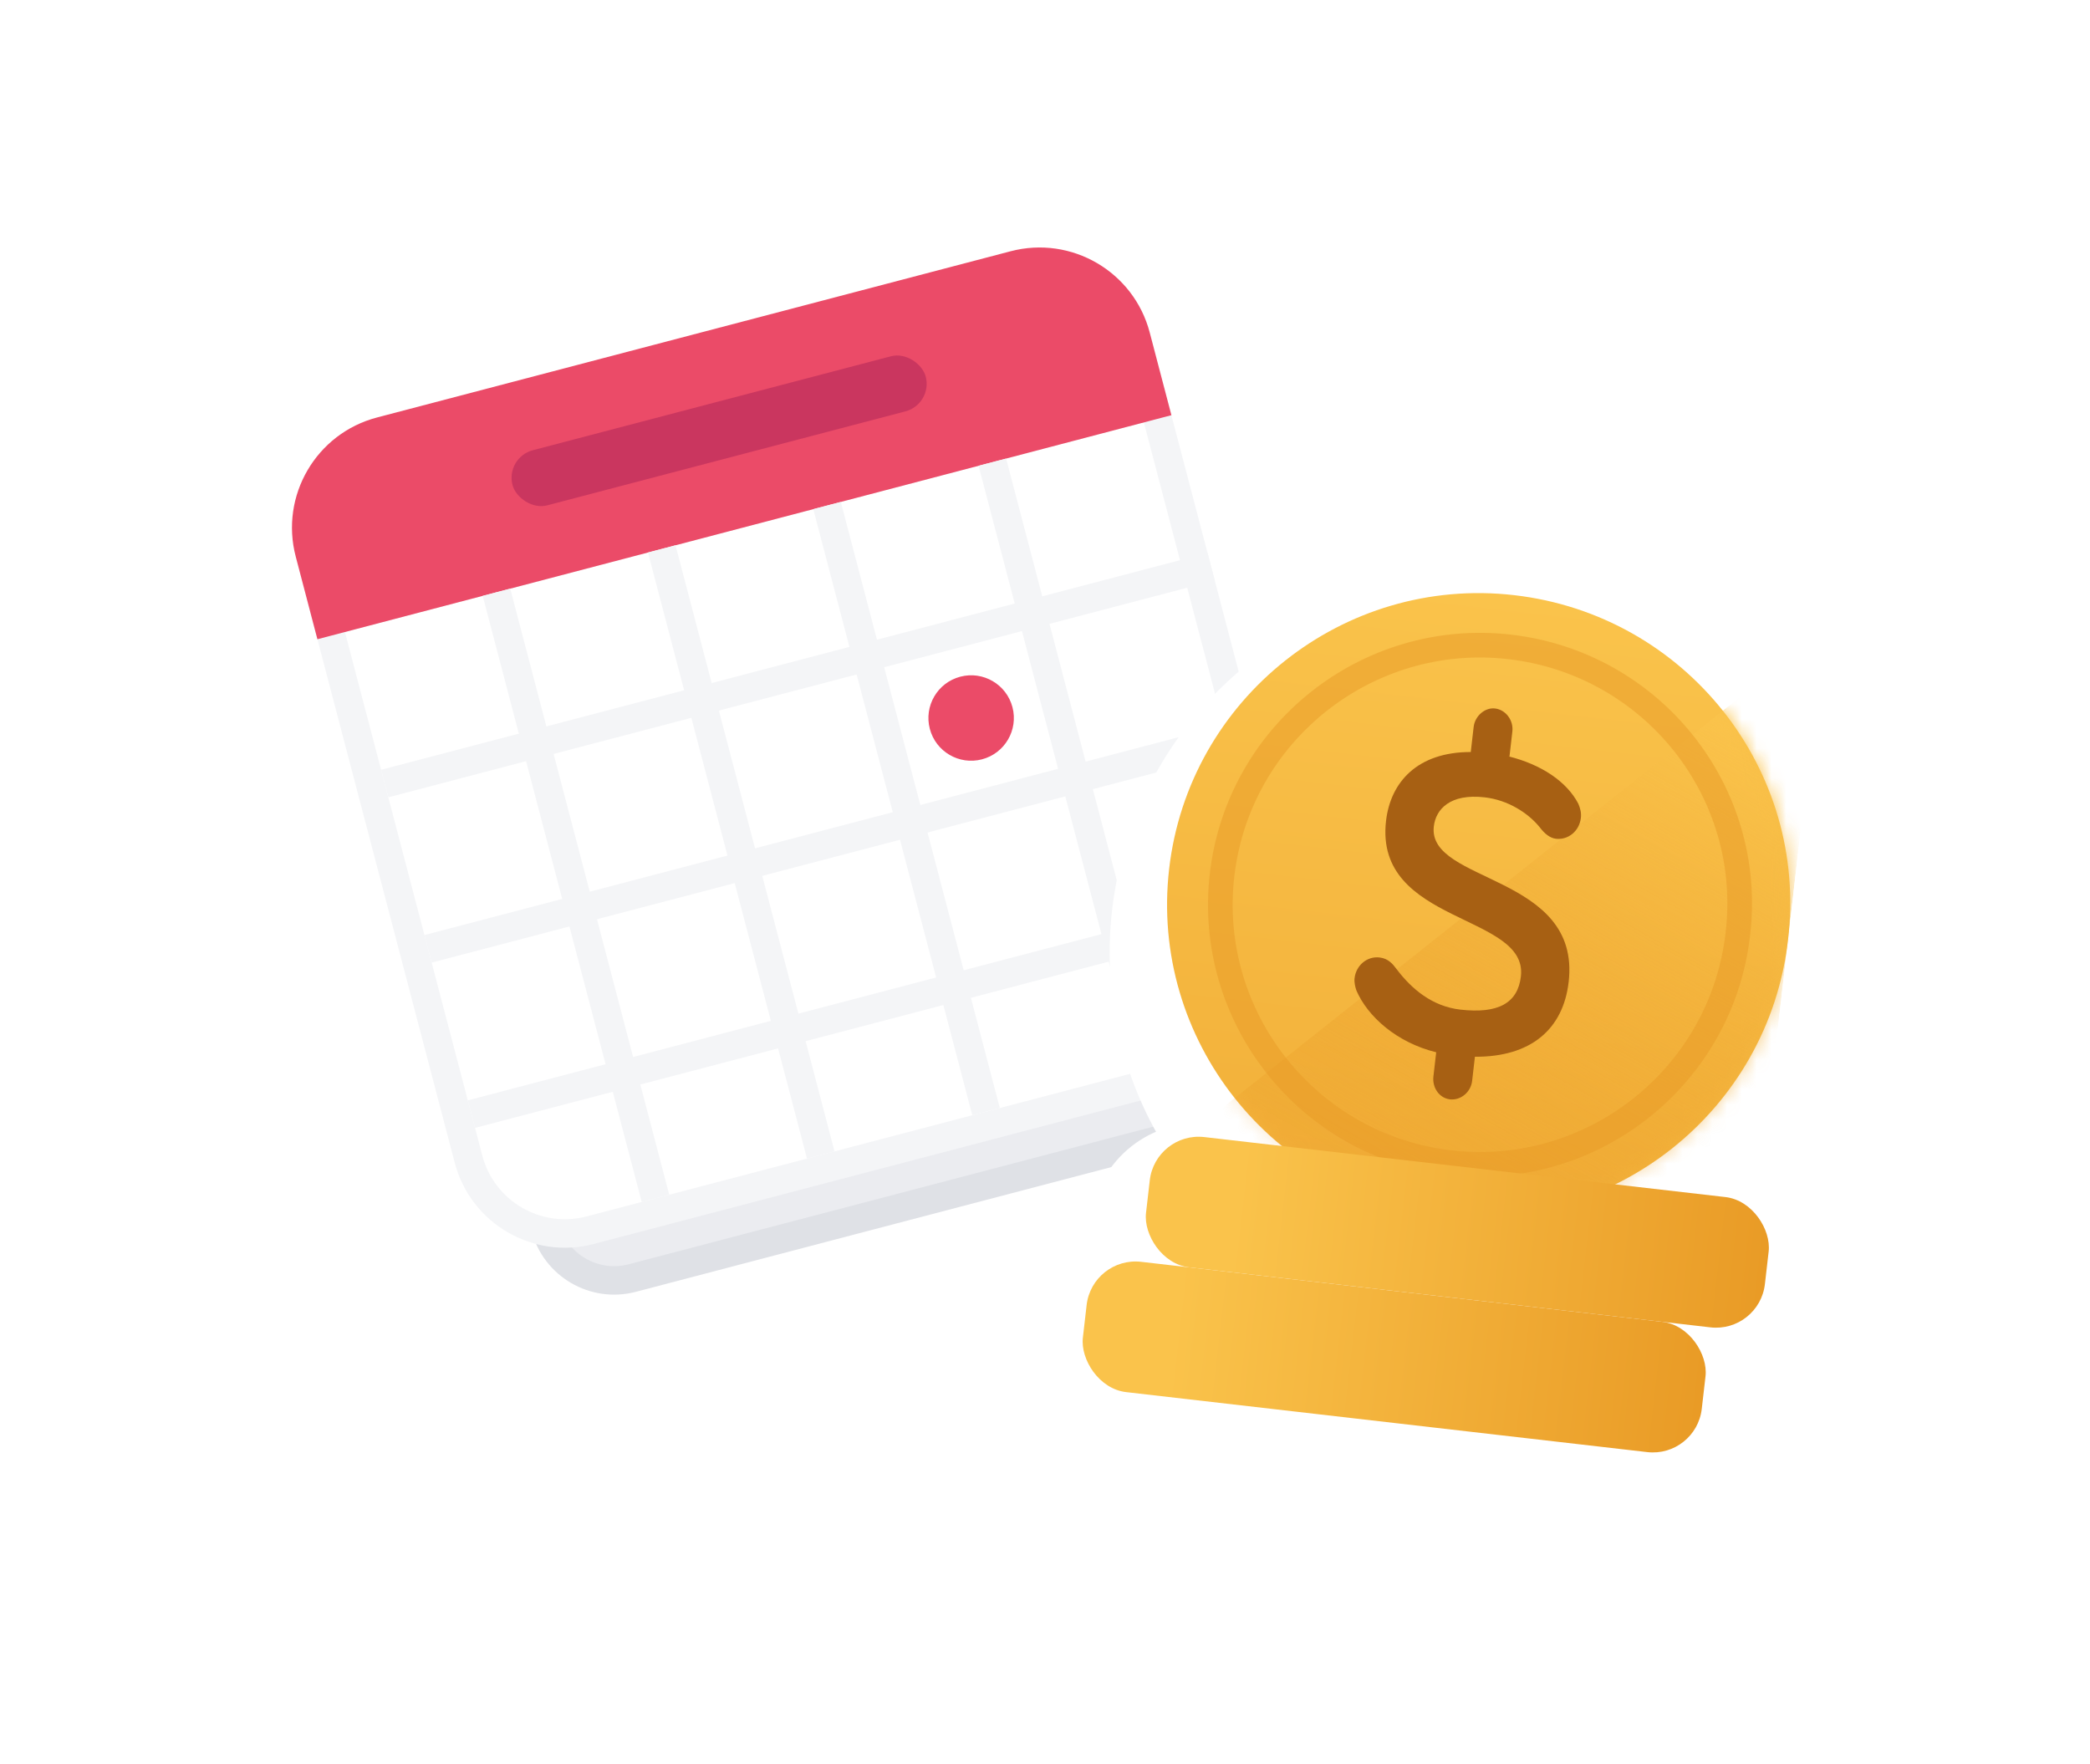 <svg class="icon" viewBox="0 0 141 119" fill="none" xmlns="http://www.w3.org/2000/svg">
  <g filter="url(#calendar-coins-filter0_d)">
    <mask id="calendar-coins-path-1-outside-1" maskUnits="userSpaceOnUse" x="13.116" y="10.006" width="83.537" height="84.964" fill="black">
      <rect fill="white" x="13.116" y="10.006" width="83.537" height="84.964"/>
      <path fill-rule="evenodd" clip-rule="evenodd" d="M25.435 28.164C21.329 29.241 18.874 33.443 19.951 37.549L20.926 41.266C20.926 41.266 20.926 41.266 20.926 41.266C20.926 41.266 20.926 41.267 20.926 41.267L30.677 78.437C31.978 83.398 37.935 88.452 42.896 87.15L81.925 76.912C86.887 75.61 89.593 68.285 88.291 63.323L79.028 28.011C79.028 28.01 79.028 28.01 79.028 28.01C79.028 28.01 79.028 28.01 79.028 28.009L77.566 22.434C76.489 18.328 72.287 15.873 68.181 16.95L25.435 28.164Z"/>
    </mask>
    <path fill-rule="evenodd" clip-rule="evenodd" d="M25.435 28.164C21.329 29.241 18.874 33.443 19.951 37.549L20.926 41.266C20.926 41.266 20.926 41.266 20.926 41.266C20.926 41.266 20.926 41.267 20.926 41.267L30.677 78.437C31.978 83.398 37.935 88.452 42.896 87.15L81.925 76.912C86.887 75.61 89.593 68.285 88.291 63.323L79.028 28.011C79.028 28.01 79.028 28.01 79.028 28.01C79.028 28.01 79.028 28.01 79.028 28.009L77.566 22.434C76.489 18.328 72.287 15.873 68.181 16.95L25.435 28.164Z" fill="white"/>
    <path d="M19.951 37.549L16.082 38.564L19.951 37.549ZM23.82 36.534C23.304 34.565 24.481 32.55 26.45 32.033L24.42 24.295C18.177 25.933 14.444 32.321 16.082 38.564L23.82 36.534ZM24.795 40.251L23.82 36.534L16.082 38.564L17.057 42.281L24.795 40.251ZM17.057 42.282L26.808 79.452L34.546 77.422L24.795 40.252L17.057 42.282ZM43.911 91.02L82.94 80.781L80.91 73.043L41.881 83.281L43.911 91.02ZM92.16 62.308L82.897 26.995L75.159 29.026L84.422 64.338L92.16 62.308ZM73.697 23.449L75.159 29.024L82.897 26.994L81.435 21.419L73.697 23.449ZM69.196 20.819C71.165 20.303 73.18 21.48 73.697 23.449L81.435 21.419C79.797 15.177 73.409 11.444 67.166 13.081L69.196 20.819ZM26.45 32.033L69.196 20.819L67.166 13.081L24.42 24.295L26.45 32.033ZM80.043 31.879C82.182 31.318 83.457 29.13 82.897 26.994L75.159 29.024C74.599 26.89 75.874 24.702 78.013 24.141L80.043 31.879ZM82.897 26.995C83.465 29.163 82.149 31.326 80.043 31.879L78.013 24.141C75.906 24.694 74.59 26.858 75.159 29.026L82.897 26.995ZM26.808 79.452C27.725 82.95 30.148 86.171 32.999 88.331C35.812 90.462 39.798 92.098 43.911 91.02L41.881 83.281C41.032 83.504 39.56 83.264 37.829 81.954C36.136 80.671 34.929 78.885 34.546 77.422L26.808 79.452ZM82.94 80.781C87.053 79.702 89.722 76.32 91.127 73.082C92.55 69.8 93.078 65.806 92.16 62.308L84.422 64.338C84.806 65.802 84.632 67.951 83.787 69.898C82.924 71.888 81.759 72.82 80.91 73.043L82.94 80.781ZM19.911 37.397C17.774 37.958 16.496 40.145 17.057 42.282L24.795 40.252C25.355 42.389 24.078 44.575 21.941 45.136L19.911 37.397ZM17.057 42.281C16.497 40.144 17.774 37.958 19.911 37.397L21.941 45.136C24.078 44.575 25.356 42.388 24.795 40.251L17.057 42.281Z" fill="white" mask="url(#calendar-coins-path-1-outside-1)"/>
  </g>
  <path d="M27.767 48.411L76.089 35.734L85.109 70.117C85.782 72.683 84.247 75.309 81.681 75.983L42.652 86.221C40.086 86.894 37.46 85.36 36.787 82.794L27.767 48.411Z" fill="#EBECF0" stroke="#DFE1E6" stroke-width="1.921"/>
  <path d="M22.099 41.952L77.855 27.325L87.362 63.566C88.304 67.159 86.156 70.835 82.564 71.778L39.817 82.992C36.225 83.934 32.548 81.786 31.606 78.193L22.099 41.952Z" fill="white" stroke="#F4F5F7" stroke-width="1.921"/>
  <path d="M19.951 37.549C18.874 33.443 21.329 29.241 25.435 28.164L68.181 16.95C72.287 15.873 76.489 18.328 77.566 22.434L79.028 28.01L21.414 43.124L19.951 37.549Z" fill="#EB4B68"/>
  <rect x="32.565" y="40.199" width="1.921" height="42.271" transform="rotate(-14.7 32.565 40.199)" fill="#F4F5F7"/>
  <rect x="43.716" y="37.274" width="1.921" height="42.271" transform="rotate(-14.7 43.716 37.274)" fill="#F4F5F7"/>
  <rect x="54.867" y="34.349" width="1.921" height="42.271" transform="rotate(-14.7 54.867 34.349)" fill="#F4F5F7"/>
  <rect x="66.019" y="31.423" width="1.921" height="42.271" transform="rotate(-14.7 66.019 31.423)" fill="#F4F5F7"/>
  <rect x="81.466" y="37.303" width="1.921" height="57.643" transform="rotate(75.3 81.466 37.303)" fill="#F4F5F7"/>
  <rect x="84.391" y="48.454" width="1.921" height="57.643" transform="rotate(75.3 84.391 48.454)" fill="#F4F5F7"/>
  <rect x="87.316" y="59.605" width="1.921" height="57.643" transform="rotate(75.3 87.316 59.605)" fill="#F4F5F7"/>
  <rect x="34.088" y="30.861" width="28.821" height="3.843" rx="1.921" transform="rotate(-14.7 34.088 30.861)" fill="#CA365F"/>
  <circle cx="65.517" cy="48.439" r="2.882" transform="rotate(-14.7 65.517 48.439)" fill="#EB4B68"/>
  <g filter="url(#calendar-coins-filter1_d)">
    <mask id="calendar-coins-path-15-outside-2" maskUnits="userSpaceOnUse" x="68.16" y="33.211" width="61.08" height="70.749" fill="black">
      <rect fill="white" x="68.16" y="33.211" width="61.08" height="70.749"/>
      <path fill-rule="evenodd" clip-rule="evenodd" d="M102.279 40.31C90.771 38.985 80.324 47.275 78.999 58.782C78.374 64.211 79.889 69.403 82.871 73.513C83.78 74.765 82.78 76.888 81.243 76.711C79.423 76.501 77.777 77.807 77.567 79.627L77.314 81.825C77.106 83.633 78.393 85.268 80.193 85.496L76.984 85.126C75.163 84.917 73.518 86.223 73.308 88.043L73.055 90.241C72.846 92.061 74.151 93.707 75.972 93.916L111.132 97.964C112.952 98.174 114.598 96.868 114.807 95.047L115.06 92.85C115.268 91.042 113.982 89.407 112.182 89.179L115.391 89.548C117.211 89.758 118.857 88.452 119.067 86.632L119.32 84.434C119.529 82.614 118.223 80.968 116.403 80.758C114.297 80.516 113.558 77.258 115.028 75.731C118.109 72.529 120.205 68.332 120.751 63.589C122.15 52.09 113.86 41.643 102.279 40.31Z"/>
    </mask>
    <path fill-rule="evenodd" clip-rule="evenodd" d="M102.279 40.31C90.771 38.985 80.324 47.275 78.999 58.782C78.374 64.211 79.889 69.403 82.871 73.513C83.78 74.765 82.78 76.888 81.243 76.711C79.423 76.501 77.777 77.807 77.567 79.627L77.314 81.825C77.106 83.633 78.393 85.268 80.193 85.496L76.984 85.126C75.163 84.917 73.518 86.223 73.308 88.043L73.055 90.241C72.846 92.061 74.151 93.707 75.972 93.916L111.132 97.964C112.952 98.174 114.598 96.868 114.807 95.047L115.06 92.85C115.268 91.042 113.982 89.407 112.182 89.179L115.391 89.548C117.211 89.758 118.857 88.452 119.067 86.632L119.32 84.434C119.529 82.614 118.223 80.968 116.403 80.758C114.297 80.516 113.558 77.258 115.028 75.731C118.109 72.529 120.205 68.332 120.751 63.589C122.15 52.09 113.86 41.643 102.279 40.31Z" fill="white"/>
    <path d="M80.193 85.496L79.736 89.47C81.921 89.721 83.9 88.16 84.164 85.976C84.428 83.792 82.879 81.804 80.696 81.528L80.193 85.496ZM112.182 89.179L112.639 85.205C110.453 84.953 108.475 86.514 108.211 88.699C107.947 90.883 109.496 92.871 111.679 93.147L112.182 89.179ZM119.067 86.632L123.04 87.089L119.067 86.632ZM119.32 84.434L115.346 83.977L119.32 84.434ZM116.86 76.785C114.666 76.532 112.682 78.106 112.429 80.301C112.176 82.496 113.751 84.48 115.945 84.732L116.86 76.785ZM120.751 63.589L116.78 63.106C116.779 63.115 116.778 63.123 116.777 63.132L120.751 63.589ZM115.028 75.731L112.146 72.957L115.028 75.731ZM82.973 59.24C84.045 49.927 92.508 43.211 101.821 44.283L102.736 36.336C89.034 34.759 76.603 44.623 75.026 58.325L82.973 59.24ZM86.109 71.164C83.689 67.829 82.468 63.631 82.973 59.24L75.026 58.325C74.281 64.79 76.089 70.977 79.634 75.862L86.109 71.164ZM81.541 80.085C81.498 80.459 81.16 80.728 80.786 80.684L81.701 72.737C77.686 72.275 74.056 75.155 73.594 79.17L81.541 80.085ZM81.288 82.282L81.541 80.085L73.594 79.17L73.341 81.367L81.288 82.282ZM80.696 81.528C81.067 81.575 81.331 81.91 81.288 82.282L73.341 81.367C72.882 85.355 75.719 88.961 79.691 89.464L80.696 81.528ZM76.526 89.1L79.736 89.47L80.651 81.522L77.441 81.153L76.526 89.1ZM77.282 88.501C77.239 88.875 76.901 89.143 76.526 89.1L77.441 81.153C73.426 80.691 69.797 83.571 69.335 87.586L77.282 88.501ZM77.029 90.698L77.282 88.501L69.335 87.586L69.082 89.783L77.029 90.698ZM76.43 89.943C76.804 89.986 77.072 90.324 77.029 90.698L69.082 89.783C68.619 93.798 71.499 97.428 75.514 97.89L76.43 89.943ZM111.589 93.99L76.43 89.943L75.514 97.89L110.674 101.938L111.589 93.99ZM110.834 94.59C110.877 94.216 111.215 93.947 111.589 93.99L110.674 101.938C114.689 102.4 118.319 99.52 118.781 95.505L110.834 94.59ZM111.087 92.392L110.834 94.59L118.781 95.505L119.034 93.307L111.087 92.392ZM111.679 93.147C111.308 93.1 111.044 92.764 111.087 92.392L119.034 93.307C119.493 89.32 116.656 85.713 112.684 85.21L111.679 93.147ZM115.848 85.575L112.639 85.205L111.724 93.153L114.933 93.522L115.848 85.575ZM115.093 86.174C115.136 85.8 115.474 85.531 115.848 85.575L114.933 93.522C118.948 93.984 122.578 91.104 123.04 87.089L115.093 86.174ZM115.346 83.977L115.093 86.174L123.04 87.089L123.293 84.892L115.346 83.977ZM115.945 84.732C115.571 84.689 115.303 84.351 115.346 83.977L123.293 84.892C123.756 80.876 120.875 77.247 116.86 76.785L115.945 84.732ZM116.777 63.132C116.335 66.971 114.643 70.363 112.146 72.957L117.91 78.504C121.576 74.695 124.075 69.694 124.725 64.047L116.777 63.132ZM101.821 44.283C111.222 45.366 117.908 53.834 116.78 63.106L124.722 64.072C126.391 50.346 116.498 37.92 102.736 36.336L101.821 44.283ZM116.86 76.785C117.38 76.844 117.779 77.103 118.004 77.342C118.2 77.55 118.243 77.71 118.25 77.738C118.259 77.771 118.267 77.819 118.249 77.909C118.23 78.004 118.158 78.247 117.91 78.504L112.146 72.957C110.206 74.973 109.99 77.721 110.499 79.715C111.007 81.706 112.664 84.354 115.945 84.732L116.86 76.785ZM79.634 75.862C79.015 75.01 79.225 74.207 79.388 73.876C79.559 73.529 80.296 72.575 81.701 72.737L80.786 80.684C83.727 81.023 85.732 79.097 86.561 77.419C87.381 75.759 87.636 73.268 86.109 71.164L79.634 75.862Z" fill="white" mask="url(#calendar-coins-path-15-outside-2)"/>
  </g>
  <g clip-path="url(#calendar-coins-clip0)">
    <path d="M102.153 40.151C90.645 38.826 80.198 47.116 78.874 58.624C77.549 70.131 85.839 80.578 97.346 81.903C108.854 83.228 119.3 74.938 120.625 63.43C122.024 51.931 113.734 41.484 102.153 40.151Z" fill="url(#calendar-coins-paint0_linear)"/>
    <mask id="calendar-coins-mask0" mask-type="alpha" maskUnits="userSpaceOnUse" x="78" y="40" width="43" height="43">
      <path d="M102.153 40.151C90.645 38.826 80.198 47.116 78.874 58.624C77.549 70.131 85.839 80.578 97.346 81.903C108.854 83.228 119.3 74.938 120.625 63.43C122.024 51.931 113.734 41.484 102.153 40.151Z" fill="url(#calendar-coins-paint1_linear)"/>
    </mask>
    <g mask="url(#calendar-coins-mask0)">
      <path d="M118.222 84.306L123.029 42.554L76.47 79.5L118.222 84.306Z" fill="url(#calendar-coins-paint2_linear)"/>
    </g>
    <path opacity="0.5" d="M101.844 43.641C92.254 42.537 83.549 49.445 82.445 59.035C81.341 68.624 88.249 77.33 97.838 78.434C107.428 79.538 116.134 72.63 117.238 63.04C118.403 53.458 111.495 44.752 101.844 43.641V43.641Z" stroke="#E99B26" stroke-width="1.664"/>
    <path d="M101.78 51.027C103.97 51.574 105.697 52.717 106.481 54.223C106.614 54.533 106.692 54.837 106.651 55.186C106.551 56.059 105.804 56.681 104.97 56.585C104.581 56.54 104.219 56.263 103.876 55.81C103.088 54.835 101.723 53.97 100.167 53.791C97.833 53.522 96.865 54.59 96.731 55.754C96.289 59.596 106.667 58.963 105.829 66.239C105.461 69.441 103.274 71.312 99.504 71.291L99.316 72.921C99.229 73.678 98.544 74.248 97.821 74.165C97.099 74.081 96.617 73.377 96.704 72.62L96.892 70.99C94.208 70.328 92.271 68.571 91.513 66.832C91.429 66.587 91.352 66.283 91.385 65.992C91.486 65.119 92.233 64.497 93.067 64.593C93.678 64.663 93.971 65.051 94.216 65.374C95.242 66.731 96.629 67.893 98.518 68.111C101.075 68.405 102.398 67.672 102.606 65.868C103.095 61.619 92.703 62.369 93.507 55.383C93.809 52.764 95.62 50.731 99.224 50.733L99.418 49.045C99.505 48.288 100.19 47.718 100.857 47.795C101.58 47.878 102.117 48.589 102.03 49.346L101.836 51.034L101.78 51.027Z" fill="#A76013"/>
  </g>
  <rect x="77.948" y="76.33" width="42.028" height="8.848" rx="3.318" transform="rotate(6.567 77.948 76.33)" fill="url(#calendar-coins-paint3_linear)"/>
  <rect x="73.688" y="84.746" width="42.028" height="8.848" rx="3.318" transform="rotate(6.567 73.688 84.746)" fill="url(#calendar-coins-paint4_linear)"/>
  <defs>
    <filter id="calendar-coins-filter0_d" x="0.819" y="0.893" width="107.58" height="108.951" filterUnits="userSpaceOnUse" color-interpolation-filters="sRGB">
      <feFlood flood-opacity="0" result="BackgroundImageFix"/>
      <feColorMatrix in="SourceAlpha" type="matrix" values="0 0 0 0 0 0 0 0 0 0 0 0 0 0 0 0 0 0 127 0"/>
      <feOffset dy="3.074"/>
      <feGaussianBlur stdDeviation="6.149"/>
      <feColorMatrix type="matrix" values="0 0 0 0 0 0 0 0 0 0 0 0 0 0 0 0 0 0 0.24 0"/>
      <feBlend mode="normal" in2="BackgroundImageFix" result="effect1_dropShadow"/>
      <feBlend mode="normal" in="SourceGraphic" in2="effect1_dropShadow" result="shape"/>
    </filter>
  <filter id="calendar-coins-filter1_d" x="55.947" y="23.988" width="84.891" height="94.531" filterUnits="userSpaceOnUse" color-interpolation-filters="sRGB">
    <feFlood flood-opacity="0" result="BackgroundImageFix"/>
    <feColorMatrix in="SourceAlpha" type="matrix" values="0 0 0 0 0 0 0 0 0 0 0 0 0 0 0 0 0 0 127 0"/>
    <feOffset dy="3.074"/>
    <feGaussianBlur stdDeviation="6.149"/>
    <feColorMatrix type="matrix" values="0 0 0 0 0 0 0 0 0 0 0 0 0 0 0 0 0 0 0.24 0"/>
    <feBlend mode="normal" in2="BackgroundImageFix" result="effect1_dropShadow"/>
    <feBlend mode="normal" in="SourceGraphic" in2="effect1_dropShadow" result="shape"/>
  </filter>
  <linearGradient id="calendar-coins-paint0_linear" x1="92.331" y1="126.275" x2="102.245" y2="40.161" gradientUnits="userSpaceOnUse">
    <stop stop-color="#E99B26"/>
    <stop offset="1" stop-color="#FAC34B"/>
  </linearGradient>
  <linearGradient id="calendar-coins-paint1_linear" x1="92.331" y1="126.275" x2="102.245" y2="40.161" gradientUnits="userSpaceOnUse">
    <stop stop-color="#413017"/>
    <stop offset="1" stop-color="#FAC34B"/>
  </linearGradient>
  <linearGradient id="calendar-coins-paint2_linear" x1="97.868" y1="81.963" x2="116.507" y2="48.678" gradientUnits="userSpaceOnUse">
    <stop stop-color="#E99B26" stop-opacity="0.26"/>
    <stop offset="1" stop-color="#FAC34B"/>
  </linearGradient>
  <linearGradient id="calendar-coins-paint3_linear" x1="119.854" y1="80.485" x2="83.934" y2="80.485" gradientUnits="userSpaceOnUse">
    <stop stop-color="#E99B26"/>
    <stop offset="1" stop-color="#FAC34B"/>
  </linearGradient>
  <linearGradient id="calendar-coins-paint4_linear" x1="115.594" y1="88.901" x2="79.674" y2="88.901" gradientUnits="userSpaceOnUse">
    <stop stop-color="#E99B26"/>
    <stop offset="1" stop-color="#FAC34B"/>
  </linearGradient>
  <clipPath id="calendar-coins-clip0">
    <rect width="42.028" height="42.028" fill="white" transform="translate(81.277 37.748) rotate(6.567)"/>
  </clipPath>
  </defs>
</svg>
